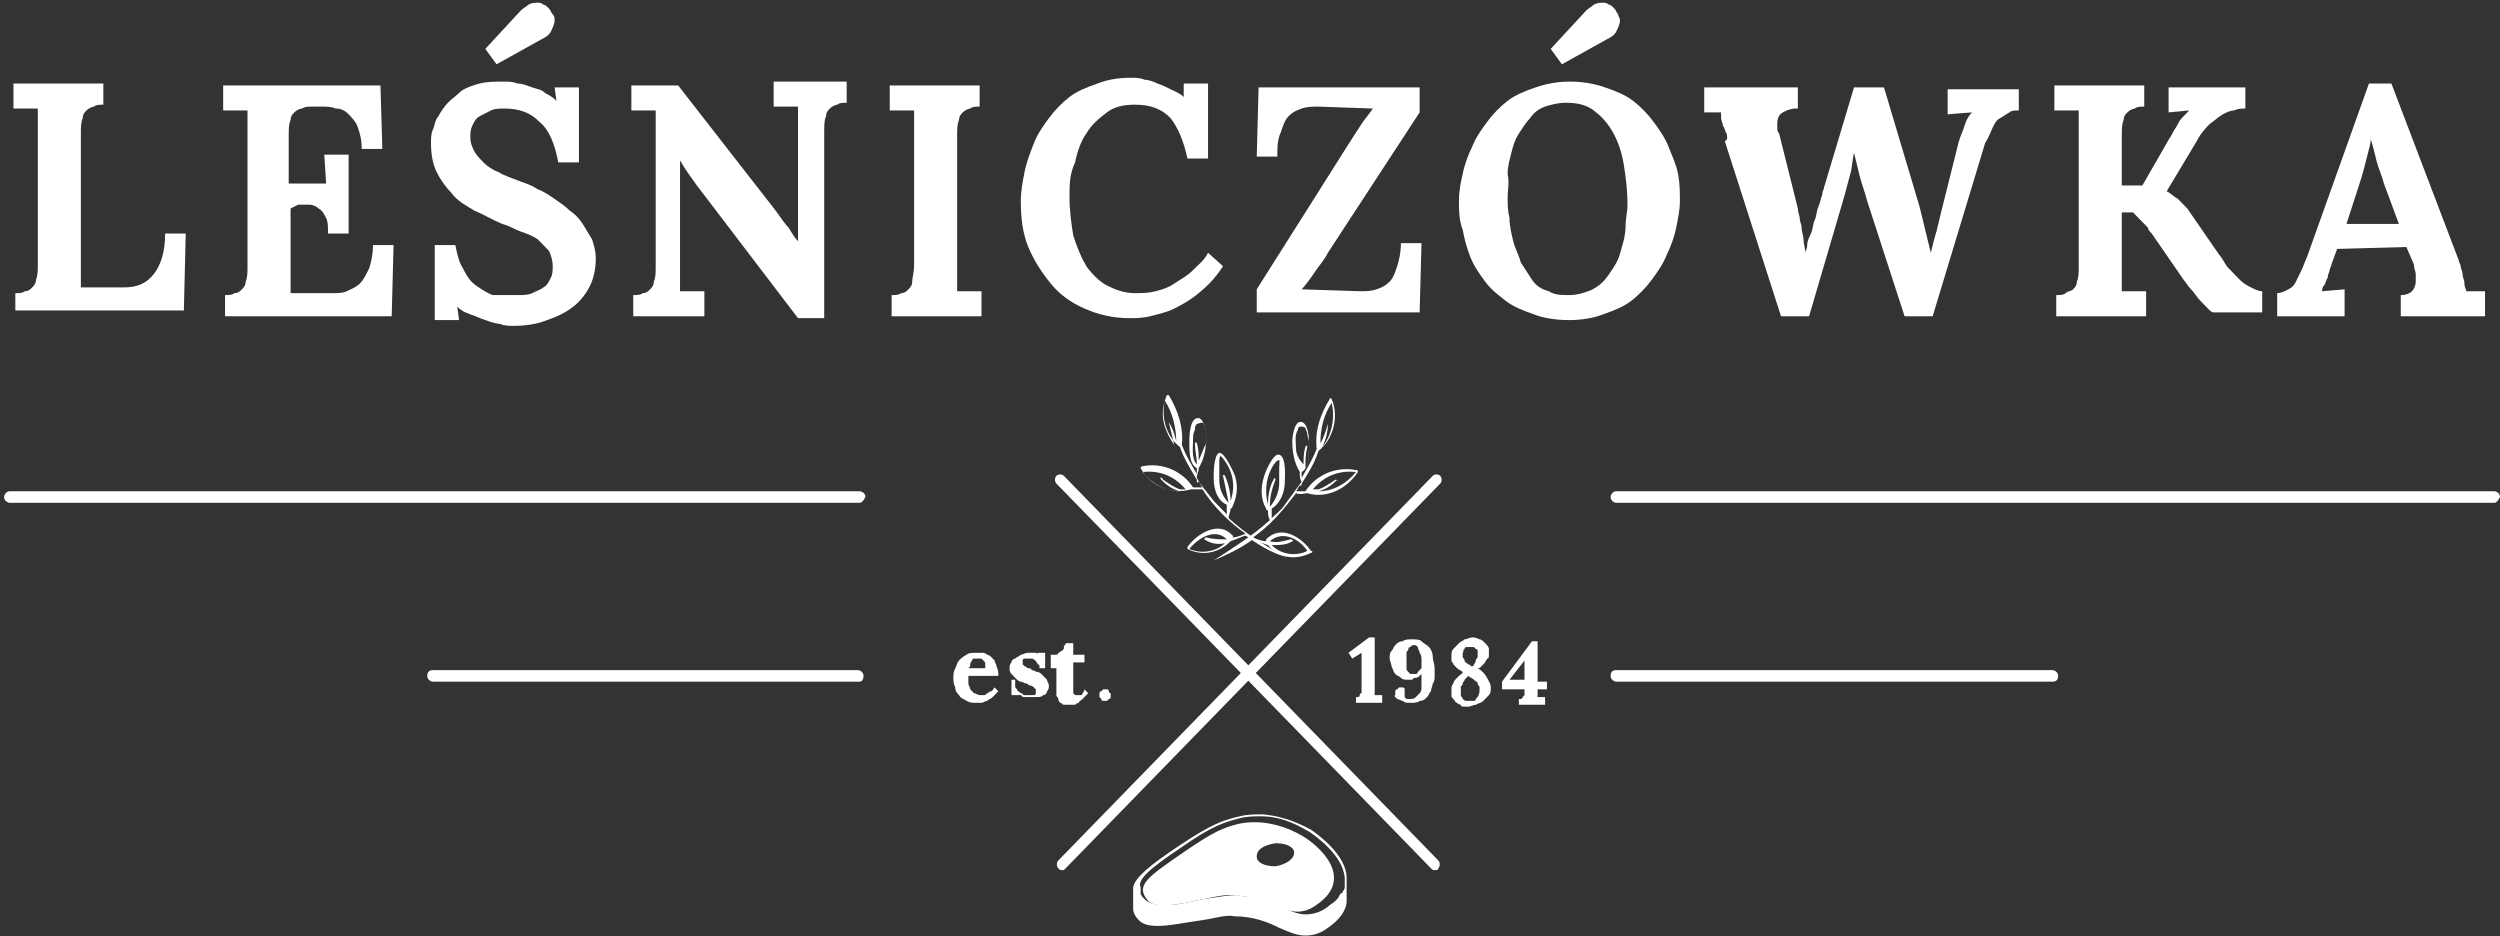 <svg width="219" height="82" viewBox="0 0 219 82" fill="none" xmlns="http://www.w3.org/2000/svg">
<rect x="0" y="0" width="219" height="82" fill="#333333" stroke="none"/>
<path d="M1.344 27.534V25.681C1.672 25.681 2 25.681 2.164 25.512C2.492 25.512 2.656 25.344 2.82 25.175C2.984 25.007 3.148 24.839 3.148 24.502C3.312 24.165 3.312 23.659 3.312 23.154V12.203C3.312 11.866 3.312 11.697 3.312 11.361C3.312 11.192 3.312 10.855 3.312 10.687C3.312 10.518 3.312 10.181 3.312 10.013C3.312 9.844 3.312 9.676 3.312 9.507H1.18V7.317H9.053V9.17C8.725 9.17 8.397 9.17 8.233 9.339C8.069 9.339 7.74 9.507 7.576 9.676C7.412 9.844 7.248 10.013 7.248 10.35C7.084 10.687 7.084 11.192 7.084 11.697V22.648C7.084 22.985 7.084 23.154 7.084 23.322C7.084 23.491 7.084 23.828 7.084 23.996C7.084 24.165 7.084 24.502 7.084 24.67C7.084 24.839 7.084 25.007 7.084 25.175H10.857C12.005 25.175 12.825 24.839 13.481 23.996C14.137 23.154 14.465 21.974 14.465 20.458H16.27L16.106 27.197H1.344V27.534Z" fill="white"/>
<path d="M25.455 18.268V22.985C25.455 23.322 25.455 23.491 25.455 23.828C25.455 23.996 25.455 24.333 25.455 24.502C25.455 24.67 25.455 25.007 25.455 25.176C25.455 25.344 25.455 25.512 25.455 25.681H29.227C29.555 25.681 30.047 25.681 30.375 25.512C30.703 25.344 31.195 25.176 31.524 24.839C31.852 24.502 32.016 24.165 32.344 23.491C32.508 22.985 32.672 22.311 32.672 21.469H34.476L34.312 27.703H19.714V25.849C20.042 25.849 20.37 25.849 20.534 25.681C20.862 25.681 21.026 25.512 21.19 25.344C21.354 25.176 21.518 25.007 21.518 24.67C21.682 24.333 21.682 23.828 21.682 23.322V12.371C21.682 12.034 21.682 11.866 21.682 11.529C21.682 11.361 21.682 11.024 21.682 10.855C21.682 10.687 21.682 10.35 21.682 10.181C21.682 10.013 21.682 9.844 21.682 9.676H19.55V7.486H33.328L33.492 13.045H31.688C31.688 12.203 31.524 11.697 31.36 11.192C31.195 10.687 30.867 10.35 30.54 10.013C30.211 9.676 29.883 9.507 29.391 9.507C29.063 9.339 28.571 9.339 28.243 9.339H27.259C26.931 9.339 26.767 9.339 26.439 9.507C26.275 9.507 25.947 9.676 25.783 9.844C25.619 10.013 25.455 10.181 25.455 10.518C25.291 10.855 25.291 11.361 25.291 11.866V16.078H28.571L28.407 13.551H30.54V20.458H28.735C28.735 19.784 28.735 19.447 28.571 19.11C28.407 18.773 28.243 18.436 27.915 18.268C27.751 18.1 27.423 17.931 27.095 17.931C26.767 17.931 26.439 17.931 26.111 17.931L25.455 18.268Z" fill="white"/>
<path d="M45.301 25.849C45.794 25.849 46.285 25.849 46.614 25.681C46.942 25.512 47.434 25.344 47.598 25.176C47.926 25.007 48.09 24.67 48.254 24.333C48.418 23.996 48.418 23.659 48.418 23.322C48.418 22.817 48.254 22.311 48.09 21.974C47.762 21.637 47.434 21.301 47.106 20.964C46.614 20.627 46.121 20.458 45.629 20.29C45.137 20.121 44.645 19.784 43.989 19.616C43.169 19.279 42.349 18.773 41.529 18.436C40.709 17.931 40.053 17.594 39.561 16.92C39.069 16.415 38.577 15.741 38.248 15.067C37.92 14.393 37.756 13.551 37.756 12.54C37.756 12.203 37.756 11.697 37.92 11.361C38.084 11.024 38.084 10.518 38.413 10.181C38.577 9.844 38.905 9.339 39.233 9.002C39.561 8.665 40.053 8.328 40.381 7.991C40.873 7.654 41.365 7.486 42.021 7.317C42.677 7.149 43.333 7.149 44.153 7.149C44.481 7.149 44.973 7.149 45.301 7.317C45.794 7.317 46.121 7.486 46.614 7.654C47.106 7.822 47.434 7.822 47.762 8.159C48.09 8.328 48.418 8.496 48.746 8.833L48.582 7.654H50.714V14.225H48.91C48.582 12.54 48.09 11.361 47.27 10.687C46.45 9.844 45.465 9.507 44.153 9.507C43.825 9.507 43.333 9.507 43.005 9.676C42.677 9.844 42.349 10.013 42.021 10.181C41.693 10.35 41.529 10.687 41.365 11.024C41.201 11.361 41.201 11.697 41.201 12.034C41.201 12.54 41.365 12.877 41.529 13.214C41.693 13.551 42.021 13.888 42.349 14.225C42.677 14.562 43.169 14.899 43.661 15.067C44.153 15.404 44.809 15.572 45.629 15.909C46.121 16.078 46.614 16.246 47.106 16.583C47.598 16.752 48.09 17.089 48.582 17.426C49.074 17.763 49.566 18.099 49.894 18.436C50.386 18.773 50.714 19.11 51.042 19.616C51.37 20.121 51.534 20.458 51.862 20.964C52.026 21.469 52.19 21.974 52.19 22.648C52.19 23.491 52.026 24.333 51.698 25.007C51.37 25.681 50.878 26.355 50.222 26.86C49.566 27.366 48.91 27.703 47.926 28.04C47.106 28.377 46.121 28.545 44.973 28.545C44.645 28.545 44.153 28.545 43.825 28.377C43.497 28.377 43.005 28.208 42.513 28.04C42.021 27.871 41.693 27.703 41.201 27.534C40.709 27.366 40.381 27.197 40.053 26.86L40.217 28.04H38.084V21.469H39.889C40.053 22.311 40.217 22.985 40.545 23.491C40.873 24.165 41.201 24.67 41.693 25.007C42.185 25.344 42.677 25.681 43.169 25.849C43.989 25.849 44.645 25.849 45.301 25.849ZM43.497 5.632L42.513 4.284L45.629 0.915C45.794 0.746 46.121 0.578 46.285 0.41C46.614 0.241 46.778 0.241 47.106 0.241C47.27 0.241 47.434 0.241 47.598 0.41C47.762 0.41 47.926 0.578 48.09 0.746C48.254 0.915 48.254 1.083 48.418 1.252C48.582 1.42 48.582 1.589 48.582 1.757C48.582 2.094 48.418 2.431 48.254 2.768C48.09 3.105 47.762 3.274 47.434 3.442L43.497 5.632Z" fill="white"/>
<path d="M72.201 27.871H69.905L61.047 16.246C60.555 15.572 60.063 14.899 59.571 14.056V22.817C59.571 23.154 59.571 23.322 59.571 23.659C59.571 23.828 59.571 24.165 59.571 24.333C59.571 24.502 59.571 24.839 59.571 25.007C59.571 25.176 59.571 25.344 59.571 25.512H61.703V27.703H55.471V25.849C55.799 25.849 56.127 25.849 56.291 25.681C56.619 25.681 56.783 25.512 56.947 25.344C57.111 25.175 57.275 25.007 57.275 24.67C57.439 24.333 57.439 23.828 57.439 23.322V12.371C57.439 12.034 57.439 11.866 57.439 11.529C57.439 11.361 57.439 11.024 57.439 10.855C57.439 10.687 57.439 10.35 57.439 10.181C57.439 10.013 57.439 9.844 57.439 9.676H55.307V7.486H59.407L67.936 18.436C68.428 19.11 68.756 19.616 69.085 19.953C69.412 20.458 69.576 20.795 69.905 21.132V12.034C69.905 11.697 69.905 11.529 69.905 11.192C69.905 10.855 69.905 10.687 69.905 10.518C69.905 10.35 69.905 10.013 69.905 9.844C69.905 9.676 69.905 9.507 69.905 9.339H67.772V7.149H74.169V9.002C73.841 9.002 73.513 9.002 73.349 9.17C73.185 9.17 72.857 9.339 72.693 9.507C72.529 9.676 72.365 9.844 72.365 10.181C72.201 10.518 72.201 11.024 72.201 11.529V27.871Z" fill="white"/>
<path d="M83.846 22.817C83.846 23.154 83.846 23.322 83.846 23.659C83.846 23.828 83.846 24.165 83.846 24.333C83.846 24.502 83.846 24.839 83.846 25.007C83.846 25.176 83.846 25.344 83.846 25.512H85.979V27.703H78.106V25.849C78.434 25.849 78.762 25.849 78.926 25.681C79.254 25.681 79.418 25.512 79.582 25.344C79.746 25.176 79.91 25.007 79.91 24.67C79.91 24.333 80.074 23.828 80.074 23.322V12.371C80.074 12.034 80.074 11.866 80.074 11.529C80.074 11.361 80.074 11.024 80.074 10.855C80.074 10.687 80.074 10.35 80.074 10.181C80.074 10.013 80.074 9.844 80.074 9.676H77.942V7.486H85.815V9.339C85.487 9.339 85.159 9.339 84.995 9.507C84.831 9.507 84.502 9.676 84.338 9.844C84.174 10.013 84.01 10.181 84.01 10.518C83.846 10.855 83.846 11.361 83.846 11.866V22.817Z" fill="white"/>
<path d="M93.688 17.257C93.688 18.436 93.852 19.616 94.016 20.627C94.344 21.638 94.672 22.48 95.164 23.322C95.656 23.996 96.312 24.67 96.968 25.007C97.624 25.344 98.444 25.681 99.428 25.681C100.085 25.681 100.577 25.681 101.233 25.512C101.889 25.344 102.381 25.176 102.873 24.839C103.365 24.502 104.021 24.165 104.513 23.659C105.005 23.154 105.497 22.817 105.825 22.143L107.137 23.322C106.481 24.333 105.825 25.007 105.005 25.681C104.185 26.355 103.529 26.692 102.873 27.029C102.217 27.366 101.397 27.534 100.741 27.703C100.085 27.871 99.428 27.871 98.936 27.871C97.46 27.871 96.148 27.534 95 27.029C93.852 26.523 92.868 25.849 92.047 24.839C91.227 23.828 90.571 22.817 90.079 21.638C89.587 20.458 89.423 19.11 89.423 17.594C89.423 16.752 89.587 15.909 89.751 15.067C89.915 14.225 90.243 13.382 90.571 12.54C90.899 11.697 91.391 11.024 91.883 10.35C92.376 9.676 93.032 9.002 93.688 8.496C94.344 7.991 95.164 7.654 96.148 7.317C96.968 6.98 97.952 6.812 99.1 6.812C99.428 6.812 99.921 6.812 100.249 6.98C100.577 6.98 101.069 7.149 101.397 7.317C101.889 7.486 102.217 7.654 102.545 7.822C102.873 7.991 103.365 8.159 103.693 8.496V7.317H105.825V13.888H104.021C103.693 12.371 103.201 11.192 102.545 10.35C101.725 9.507 100.741 9.17 99.428 9.17C98.444 9.17 97.624 9.339 96.968 9.844C96.312 10.35 95.656 10.855 95.164 11.697C94.672 12.371 94.344 13.382 94.18 14.225C93.688 15.236 93.688 16.246 93.688 17.257Z" fill="white"/>
<path d="M116.323 22.143C115.995 22.817 115.503 23.322 115.174 23.828C114.846 24.333 114.354 25.007 114.026 25.344L119.111 25.512C119.603 25.512 120.095 25.512 120.587 25.344C121.079 25.176 121.407 25.007 121.735 24.67C122.063 24.333 122.227 23.828 122.391 23.322C122.555 22.817 122.719 22.143 122.719 21.301H124.524L124.36 27.366H110.09V25.344L118.291 12.371C118.619 11.866 118.947 11.361 119.275 10.855C119.603 10.35 119.931 10.013 120.259 9.507L115.503 9.339C115.01 9.339 114.518 9.339 114.026 9.507C113.534 9.676 113.206 9.844 112.878 10.181C112.55 10.518 112.386 11.024 112.222 11.529C111.894 12.203 111.894 12.877 111.894 13.719H110.09L110.254 7.654H124.36V9.844L116.323 22.143Z" fill="white"/>
<path d="M127.804 17.594C127.804 16.752 127.968 15.909 128.132 15.235C128.296 14.393 128.624 13.551 128.952 12.877C129.28 12.034 129.772 11.361 130.264 10.687C130.757 10.013 131.413 9.339 132.069 8.833C132.725 8.328 133.545 7.991 134.529 7.654C135.513 7.317 136.497 7.149 137.481 7.149C138.63 7.149 139.614 7.317 140.598 7.654C141.582 7.991 142.402 8.328 143.058 8.833C143.714 9.339 144.37 10.013 144.862 10.687C145.354 11.361 145.846 12.034 146.175 12.877C146.503 13.719 146.831 14.393 146.995 15.235C147.159 16.078 147.159 16.92 147.159 17.594C147.159 18.436 146.995 19.11 146.831 19.953C146.667 20.795 146.339 21.637 146.011 22.311C145.682 23.154 145.19 23.828 144.698 24.502C144.206 25.175 143.55 25.849 142.894 26.355C142.238 26.86 141.418 27.197 140.434 27.534C139.614 27.871 138.466 28.04 137.481 28.04C136.333 28.04 135.185 27.871 134.365 27.534C133.381 27.197 132.561 26.86 131.905 26.355C131.249 25.849 130.593 25.344 130.1 24.67C129.608 23.996 129.116 23.322 128.788 22.48C128.46 21.637 128.296 20.964 128.132 20.121C127.804 19.279 127.804 18.436 127.804 17.594ZM132.069 17.257C132.069 17.931 132.069 18.436 132.233 19.11C132.233 19.784 132.397 20.458 132.561 21.132C132.725 21.806 133.053 22.311 133.217 22.985C133.545 23.491 133.873 23.996 134.201 24.502C134.529 25.007 135.021 25.344 135.677 25.512C136.169 25.849 136.825 25.849 137.481 25.849C138.137 25.849 138.63 25.681 139.122 25.512C139.614 25.344 140.106 25.007 140.434 24.67C140.762 24.333 141.09 23.828 141.418 23.322C141.746 22.817 141.91 22.311 142.074 21.637C142.238 21.132 142.402 20.458 142.402 19.784C142.402 19.11 142.566 18.605 142.566 17.931C142.566 16.583 142.402 15.404 142.238 14.393C142.074 13.382 141.746 12.371 141.254 11.529C140.762 10.687 140.27 10.181 139.614 9.676C138.958 9.17 138.137 9.002 137.153 9.002C136.497 9.002 135.841 9.17 135.349 9.339C134.857 9.507 134.365 9.844 134.037 10.35C133.709 10.687 133.381 11.192 133.053 11.697C132.725 12.203 132.561 12.708 132.397 13.382C132.233 14.056 132.069 14.562 132.069 15.235C132.233 16.078 132.069 16.583 132.069 17.257ZM136.825 5.632L135.841 4.284L138.958 0.915C139.122 0.746 139.45 0.578 139.614 0.41C139.942 0.241 140.106 0.241 140.434 0.241C140.598 0.241 140.762 0.241 140.926 0.41C141.09 0.41 141.254 0.578 141.418 0.746C141.582 0.915 141.582 1.083 141.746 1.252C141.746 1.42 141.91 1.589 141.91 1.757C141.91 2.094 141.746 2.431 141.582 2.768C141.418 3.105 141.09 3.274 140.762 3.442L136.825 5.632Z" fill="white"/>
<path d="M165.037 7.654L168.153 18.099C168.317 18.773 168.481 19.447 168.645 20.121C168.809 20.795 168.974 21.469 169.138 22.143C169.302 21.469 169.466 20.795 169.63 20.29C169.794 19.616 169.958 18.942 170.122 18.268L171.598 12.371C171.762 11.866 171.926 11.529 172.09 11.024C172.254 10.518 172.418 10.181 172.746 9.844L170.614 10.013V7.822H176.847V9.676C176.519 9.676 176.19 9.676 176.026 9.844C175.698 10.013 175.534 10.181 175.206 10.35C174.878 10.518 174.714 10.855 174.55 11.192C174.386 11.529 174.222 12.034 173.894 12.54L169.302 27.703H166.841L163.561 17.594C163.397 16.92 163.069 16.078 162.905 15.404C162.741 14.73 162.577 14.056 162.413 13.382C162.249 14.056 162.249 14.73 162.085 15.236C161.921 15.909 161.757 16.415 161.593 17.089L158.476 27.703H156.016L151.095 12.371C151.423 12.203 151.259 11.866 151.259 11.697C151.095 11.529 151.095 11.192 150.931 11.024C150.931 10.855 150.767 10.518 150.767 10.35C150.767 10.181 150.767 10.013 150.767 9.844H149.291V7.654H157.492V9.507H157.328C156.836 9.507 156.508 9.676 156.18 9.844C155.852 10.013 155.688 10.35 155.688 10.855C155.688 11.024 155.688 11.192 155.688 11.192C155.688 11.361 155.688 11.529 155.852 11.697L157.492 18.268C157.492 18.605 157.656 18.942 157.656 19.11C157.656 19.447 157.82 19.616 157.82 19.953C157.82 20.29 157.984 20.627 157.984 20.964C157.984 21.301 158.148 21.806 158.148 22.143C158.148 21.974 158.312 21.806 158.312 21.469C158.312 21.132 158.476 20.795 158.64 20.458C158.804 20.121 158.804 19.616 158.968 19.279C159.132 18.942 159.132 18.436 159.296 18.099C159.46 17.763 159.46 17.426 159.624 17.089C159.624 16.752 159.788 16.583 159.788 16.415L162.413 7.654H165.037Z" fill="white"/>
<path d="M185.704 16.246H187.672L189.804 12.54C189.968 12.203 190.132 12.034 190.296 11.697C190.46 11.361 190.624 11.192 190.788 10.855C190.952 10.518 191.116 10.35 191.28 10.181C191.445 10.013 191.609 9.844 191.773 9.676L189.968 9.844V7.654H196.693V9.507C196.365 9.507 196.037 9.507 195.709 9.676C195.381 9.676 195.053 9.844 194.725 10.013C194.397 10.181 194.069 10.518 193.577 10.855C193.249 11.192 192.757 11.697 192.429 12.371L189.804 16.752C190.132 16.92 190.46 17.257 190.788 17.426C191.116 17.763 191.28 17.931 191.609 18.268L194.397 22.311C194.725 22.648 194.889 23.154 195.217 23.491C195.545 23.828 195.873 24.165 196.201 24.502C196.529 24.839 196.857 25.007 197.185 25.176C197.513 25.344 197.841 25.512 198.169 25.512V27.366H193.905C193.741 27.366 193.577 27.197 193.413 27.029C193.249 26.86 192.921 26.523 192.757 26.355C192.429 26.018 192.265 25.681 191.937 25.344C191.609 25.007 191.445 24.67 191.28 24.502L188.492 20.458C188.328 20.29 188.164 20.121 188.164 19.953C188 19.784 187.836 19.616 187.672 19.447C187.508 19.279 187.344 19.11 187.18 18.942C187.016 18.773 186.852 18.605 186.852 18.605H185.868V22.817C185.868 23.154 185.868 23.322 185.868 23.659C185.868 23.828 185.868 24.165 185.868 24.333C185.868 24.502 185.868 24.839 185.868 25.007C185.868 25.176 185.868 25.344 185.868 25.512H188V27.703H180.127V25.849C180.455 25.849 180.783 25.849 180.947 25.681C181.111 25.512 181.439 25.512 181.603 25.344C181.767 25.176 181.931 25.007 181.931 24.67C182.095 24.333 182.095 23.828 182.095 23.322V12.371C182.095 12.034 182.095 11.866 182.095 11.529C182.095 11.192 182.095 11.024 182.095 10.855C182.095 10.687 182.095 10.35 182.095 10.181C182.095 10.013 182.095 9.844 182.095 9.676H179.963V7.486H187.836V9.339C187.508 9.339 187.18 9.339 187.016 9.507C186.852 9.507 186.524 9.676 186.36 9.844C186.196 10.013 186.032 10.181 186.032 10.518C185.868 10.855 185.868 11.361 185.868 11.866V16.246H185.704Z" fill="white"/>
<path d="M210.799 21.637L204.73 21.806L204.238 23.154C204.238 23.322 204.074 23.491 204.074 23.659C204.074 23.828 203.91 23.996 203.91 24.333C203.746 24.502 203.746 24.839 203.582 25.007C203.418 25.175 203.418 25.344 203.418 25.512L205.386 25.344V27.703H199.482V25.681C199.81 25.681 200.138 25.512 200.466 25.344C200.794 25.175 200.958 25.007 201.122 24.67C201.286 24.333 201.45 23.996 201.614 23.659C201.778 23.322 201.942 22.817 202.106 22.48L207.519 7.317H209.487L215.392 22.817C215.392 22.985 215.556 23.154 215.556 23.322C215.556 23.491 215.72 23.828 215.72 23.996C215.72 24.333 215.884 24.502 215.884 24.839C215.884 25.175 216.048 25.344 216.048 25.512H217.688V27.703H210.307V25.849C210.799 25.849 211.127 25.681 211.291 25.512C211.455 25.344 211.619 25.007 211.619 24.67C211.619 24.502 211.619 24.333 211.619 23.996C211.619 23.828 211.455 23.491 211.455 23.154L210.799 21.637ZM205.55 19.616H210.143L208.831 16.078C208.667 15.404 208.339 14.73 208.175 14.056C208.011 13.382 207.847 12.708 207.683 12.203C207.683 12.54 207.519 13.045 207.355 13.719C207.191 14.393 207.027 15.067 206.698 16.078L205.55 19.616Z" fill="white"/>
<path d="M117.963 76.898C117.963 74.876 115.339 73.023 114.846 72.686C114.19 72.349 112.714 71.507 110.582 71.338C109.926 71.338 109.27 71.338 108.614 71.507C107.137 71.844 106.153 72.18 103.365 74.034C100.577 75.887 99.428 76.898 99.264 77.74V77.909V79.593C99.264 79.93 99.428 80.267 99.757 80.604C100.085 80.941 100.577 81.11 101.397 81.11C102.545 81.11 104.021 80.773 105.333 80.604C106.481 80.436 107.466 80.099 108.122 80.267C109.762 80.267 111.074 80.773 112.058 81.278C112.878 81.615 113.534 81.952 114.354 81.952C115.01 81.952 115.667 81.784 116.323 81.278C117.307 80.604 117.963 79.762 117.963 78.919V76.898C117.963 77.066 117.963 77.066 117.963 76.898C117.799 77.066 117.963 77.066 117.963 76.898ZM103.529 74.202C106.153 72.349 107.301 72.012 108.614 71.675C109.27 71.507 109.926 71.507 110.418 71.507C112.55 71.507 114.026 72.517 114.682 72.854C115.175 73.191 117.635 74.876 117.799 76.898C117.799 77.066 117.799 77.235 117.799 77.403C117.799 77.572 117.799 77.572 117.799 77.74C117.799 77.909 117.635 78.077 117.635 78.077C117.635 78.077 117.635 78.246 117.471 78.246C117.307 78.414 117.307 78.582 117.143 78.751L116.979 78.919C116.815 79.088 116.487 79.256 116.323 79.425C115.667 79.93 115.01 80.099 114.354 80.099C113.698 80.099 112.878 79.762 112.222 79.425C111.402 79.088 110.582 78.751 109.434 78.582C109.106 78.582 108.614 78.414 108.286 78.414C107.63 78.414 106.645 78.582 105.497 78.751C104.513 78.919 103.365 79.256 102.545 79.256C102.217 79.256 101.889 79.256 101.725 79.256C101.069 79.256 100.577 79.088 100.249 78.751C100.085 78.582 99.921 78.414 99.921 78.246V78.077C99.921 77.909 99.921 77.74 99.921 77.74C99.593 77.066 100.741 76.055 103.529 74.202Z" fill="white"/>
<path d="M107.958 78.414C111.566 78.583 113.042 80.941 115.339 79.257C118.783 76.898 115.503 74.034 114.026 73.191C112.878 72.517 110.746 71.675 108.45 72.18C107.137 72.517 106.317 72.854 103.857 74.539C100.413 76.898 99.428 77.572 100.577 78.919C101.725 80.099 106.317 78.246 107.958 78.414ZM111.73 73.865C112.714 73.865 113.37 74.202 113.37 74.708C113.37 75.213 112.714 75.719 111.73 75.887C110.746 75.887 110.09 75.55 110.09 75.045C110.09 74.371 110.746 74.034 111.73 73.865Z" fill="white"/>
<path d="M106.317 49.099C107.465 48.594 108.614 48.088 109.762 47.246C110.09 47.414 110.582 47.583 111.074 47.751C112.058 48.931 113.534 49.099 114.846 48.425C115.01 48.425 115.01 48.257 114.846 48.257C114.026 47.078 112.222 45.898 110.91 47.246V47.414C110.582 47.414 110.09 47.246 109.762 47.078C111.238 46.067 112.386 44.719 113.534 43.203C113.862 43.371 114.354 43.203 114.518 43.203C116.159 43.708 117.963 42.866 118.947 41.349C118.947 41.181 118.947 41.181 118.783 41.181C117.143 40.844 115.339 41.518 114.354 43.034C114.026 43.034 113.698 43.034 113.534 43.034C113.698 42.866 113.698 42.697 113.862 42.529H114.026C114.026 42.529 114.026 42.529 114.026 42.36C114.682 41.349 115.174 40.507 115.503 39.496C116.815 38.485 117.307 36.463 116.651 34.947C116.651 34.947 116.487 34.779 116.487 34.947C115.667 36.295 115.175 37.643 115.339 39.328C115.01 40.17 114.518 41.012 114.026 41.855C114.026 41.686 114.026 41.518 114.026 41.349C114.682 41.012 114.682 39.664 114.682 39.159C114.682 38.654 114.682 37.137 114.026 36.969C113.37 36.8 113.206 38.317 113.206 38.654C113.206 39.664 113.37 40.507 113.862 41.349C113.862 41.686 113.862 42.023 114.026 42.192C113.534 42.866 113.042 43.539 112.55 44.213C112.222 44.719 111.73 45.056 111.402 45.393C111.402 45.056 111.402 44.887 111.402 44.55C112.222 44.045 112.55 43.034 112.55 42.192C112.55 41.855 112.714 40.002 112.058 39.833C111.566 39.664 110.91 41.181 110.746 41.686C110.418 42.697 110.418 43.708 110.91 44.55C110.91 44.719 111.074 44.719 111.074 44.719C111.074 45.056 111.074 45.224 111.238 45.561C109.762 46.909 108.122 47.92 106.317 49.099C106.153 48.931 106.317 49.099 106.317 49.099ZM111.074 44.213C110.746 43.034 110.91 41.518 111.73 40.507C112.222 40.002 112.058 40.507 112.058 41.012C112.058 41.518 112.058 41.855 112.058 42.36C112.058 43.034 111.73 43.876 111.238 44.382C111.238 43.539 111.402 42.866 111.73 42.023C111.73 41.855 111.566 41.855 111.566 42.023C111.238 42.529 111.074 43.371 111.074 44.213ZM113.534 39.328C113.534 38.822 113.37 38.148 113.698 37.643C113.698 37.306 114.026 37.306 114.354 37.474C114.354 37.643 114.518 37.811 114.518 37.98C114.518 38.317 114.682 38.485 114.682 38.822C114.682 39.328 114.682 40.507 114.354 41.012C114.354 40.338 114.354 39.833 114.518 39.159C114.518 38.991 114.354 38.991 114.354 39.159C114.19 39.664 114.19 40.17 114.19 40.675C113.698 40.17 113.534 39.664 113.534 39.328ZM116.323 37.137C116.159 37.643 115.995 38.317 115.667 38.822C115.667 37.474 115.995 36.295 116.651 35.284C116.979 36.632 116.651 38.148 115.831 39.159C116.159 38.485 116.323 37.811 116.323 37.137C116.487 37.137 116.323 37.137 116.323 37.137ZM116.979 42.023C116.487 42.36 115.995 42.697 115.503 42.866C115.503 42.866 115.339 42.866 115.01 42.866C115.995 41.686 117.307 41.181 118.783 41.349C117.963 42.36 116.815 43.034 115.503 43.034C116.159 42.866 116.651 42.529 117.143 42.023C117.307 42.192 117.143 42.023 116.979 42.023ZM111.402 47.751C112.058 47.751 112.714 47.751 113.206 47.414C113.37 47.414 113.206 47.246 113.042 47.246C112.386 47.414 111.894 47.583 111.238 47.414C112.386 46.404 113.862 47.246 114.518 48.257C113.534 48.762 112.222 48.594 111.402 47.751Z" fill="white"/>
<path d="M112.55 48.762C110.746 47.751 109.106 46.74 107.63 45.393C107.63 45.056 107.794 44.887 107.794 44.55C107.794 44.55 107.958 44.55 107.958 44.382C108.45 43.371 108.45 42.36 108.122 41.518C107.958 41.181 107.301 39.664 106.809 39.664C106.317 39.833 106.317 41.518 106.317 41.855C106.317 42.865 106.645 43.876 107.466 44.213C107.466 44.382 107.466 44.719 107.466 45.056C107.137 44.719 106.645 44.213 106.317 43.876C105.825 43.203 105.169 42.529 104.841 41.855C104.841 41.518 105.005 41.349 105.005 41.012C105.497 40.17 105.661 39.328 105.661 38.317C105.661 37.98 105.497 36.463 104.841 36.632C104.185 36.8 104.185 38.317 104.185 38.822C104.185 39.496 104.185 40.675 104.841 41.012C104.841 41.181 104.841 41.349 104.841 41.518C104.349 40.675 103.857 39.833 103.529 38.991C103.693 37.474 103.201 35.958 102.381 34.61H102.217C101.561 36.127 102.053 38.148 103.365 39.159C103.693 40.17 104.349 41.181 104.841 42.023C104.841 42.023 104.841 42.023 104.841 42.192C104.841 42.192 104.841 42.36 105.005 42.192C105.169 42.36 105.169 42.529 105.333 42.697C105.169 42.697 104.841 42.697 104.513 42.697C103.529 41.181 101.725 40.507 100.085 40.844C99.921 40.844 99.921 41.012 99.921 41.012C100.741 42.529 102.545 43.371 104.349 42.865C104.513 42.865 105.005 42.865 105.333 42.865C106.317 44.382 107.63 45.73 109.106 46.74C108.778 46.909 108.286 47.078 107.958 47.078C107.958 47.078 108.122 46.909 107.958 46.909C106.809 45.561 104.841 46.74 104.021 47.92C104.021 48.088 104.021 48.088 104.021 48.088C105.333 48.762 106.809 48.425 107.794 47.414C108.286 47.246 108.614 47.078 109.106 46.909C110.254 47.751 111.402 48.425 112.55 48.762C112.714 48.762 112.55 48.931 112.55 48.762ZM107.301 41.686C107.301 41.518 106.973 41.686 107.137 41.686C107.301 42.529 107.466 43.203 107.63 44.045C107.137 43.539 106.809 42.865 106.809 42.023C106.809 41.518 106.809 41.181 106.809 40.675C106.809 40.17 106.809 39.664 107.137 40.17C107.958 41.181 108.286 42.529 107.794 43.876C107.794 43.203 107.63 42.36 107.301 41.686ZM105.005 40.338C105.005 39.833 105.005 39.328 104.841 38.822C104.841 38.654 104.677 38.822 104.677 38.822C104.677 39.496 104.841 40.001 104.841 40.675C104.349 40.17 104.513 39.159 104.513 38.485C104.513 38.148 104.513 37.98 104.677 37.643C104.677 37.474 104.677 37.306 104.841 37.137C105.333 36.969 105.497 36.969 105.497 37.306C105.661 37.643 105.661 38.485 105.661 38.822C105.333 39.496 105.169 40.001 105.005 40.338ZM102.381 36.969C102.545 37.643 102.709 38.317 102.873 38.991C102.053 37.811 101.561 36.463 102.053 35.116C102.709 36.127 103.037 37.474 103.037 38.654C102.873 37.98 102.709 37.474 102.381 36.969C102.545 36.969 102.381 36.969 102.381 36.969ZM101.725 42.023C102.217 42.529 102.709 42.865 103.365 43.034C102.053 43.034 100.905 42.36 100.085 41.349C101.561 41.181 102.873 41.686 103.857 42.865C103.529 42.865 103.365 42.865 103.365 42.865C102.873 42.697 102.381 42.36 101.889 42.023C101.725 41.686 101.561 41.855 101.725 42.023ZM104.185 48.088C105.005 47.077 106.481 46.235 107.466 47.246C106.809 47.246 106.317 47.246 105.661 47.078C105.497 47.078 105.497 47.246 105.497 47.246C105.989 47.583 106.645 47.751 107.301 47.583C106.645 48.257 105.333 48.594 104.185 48.088Z" fill="white"/>
<path d="M75.317 44.045H0.852C0.688 44.045 0.359 43.876 0.359 43.539C0.359 43.371 0.524 43.034 0.852 43.034H75.317C75.481 43.034 75.809 43.203 75.809 43.539C75.645 43.876 75.481 44.045 75.317 44.045Z" fill="white"/>
<path d="M218.508 44.045H141.582C141.418 44.045 141.09 43.876 141.09 43.539C141.09 43.371 141.254 43.034 141.582 43.034H218.508C218.672 43.034 219 43.203 219 43.539C218.836 43.876 218.672 44.045 218.508 44.045Z" fill="white"/>
<path d="M75.317 59.713H37.92C37.756 59.713 37.428 59.545 37.428 59.208C37.428 58.871 37.592 58.702 37.92 58.702H75.153C75.317 58.702 75.645 58.871 75.645 59.208C75.645 59.545 75.481 59.713 75.317 59.713Z" fill="white"/>
<path d="M179.799 59.713H141.582C141.418 59.713 141.09 59.545 141.09 59.208C141.09 58.871 141.254 58.702 141.582 58.702H179.799C179.963 58.702 180.291 58.871 180.291 59.208C180.291 59.545 180.127 59.713 179.799 59.713Z" fill="white"/>
<path d="M93.032 76.224C92.868 76.224 92.868 76.224 92.704 76.055C92.54 75.887 92.54 75.55 92.704 75.382L125.508 41.686C125.672 41.518 126 41.518 126.164 41.686C126.328 41.855 126.328 42.192 126.164 42.36L93.36 76.055C93.196 76.224 93.196 76.224 93.032 76.224Z" fill="white"/>
<path d="M125.672 76.224C125.508 76.224 125.508 76.224 125.344 76.055L92.54 42.36C92.376 42.192 92.376 41.855 92.54 41.686C92.704 41.518 93.032 41.518 93.196 41.686L126 75.382C126.164 75.55 126.164 75.887 126 76.055C126 76.224 125.836 76.224 125.672 76.224Z" fill="white"/>
<path d="M87.455 59.208H84.831C84.831 59.376 84.831 59.713 84.831 59.882C84.831 60.05 84.995 60.219 84.995 60.387C85.159 60.556 85.159 60.556 85.323 60.724C85.487 60.724 85.651 60.892 85.815 60.892C85.815 60.892 85.979 60.892 86.143 60.892C86.307 60.892 86.307 60.892 86.471 60.724C86.635 60.724 86.635 60.556 86.799 60.556C86.963 60.556 86.963 60.387 87.127 60.219L87.455 60.556C87.291 60.724 87.127 60.892 86.963 61.061C86.799 61.23 86.635 61.23 86.471 61.398C86.307 61.398 86.143 61.566 85.979 61.566C85.815 61.566 85.651 61.566 85.487 61.566C85.159 61.566 84.995 61.566 84.666 61.398C84.502 61.23 84.174 61.23 84.01 60.892C83.846 60.724 83.682 60.556 83.682 60.219C83.518 59.882 83.518 59.713 83.518 59.376C83.518 59.039 83.518 58.871 83.682 58.534C83.846 58.197 83.846 58.028 84.01 57.86C84.174 57.691 84.338 57.523 84.666 57.355C84.831 57.186 85.159 57.186 85.487 57.186C85.651 57.186 85.815 57.186 85.979 57.186C86.143 57.186 86.307 57.186 86.471 57.355C86.635 57.355 86.799 57.523 86.799 57.523C86.963 57.691 86.963 57.691 87.127 57.86C87.127 58.028 87.291 58.197 87.291 58.365C87.455 58.702 87.455 58.871 87.455 59.208ZM85.651 57.691C85.487 57.691 85.487 57.691 85.323 57.691C85.159 57.691 85.159 57.86 85.159 57.86C85.159 57.86 84.995 58.028 84.995 58.197C84.995 58.365 84.995 58.365 84.831 58.534H86.307C86.307 58.365 86.307 58.197 86.307 58.197C86.307 58.028 86.307 58.028 86.143 57.86L85.979 57.691C85.815 57.691 85.815 57.691 85.651 57.691Z" fill="white"/>
<path d="M88.931 60.05C88.931 60.219 88.931 60.219 89.095 60.387C89.095 60.556 89.259 60.556 89.423 60.724C89.587 60.724 89.587 60.892 89.751 60.892C89.915 60.892 90.079 60.892 90.243 60.892H90.407H90.571C90.571 60.892 90.735 60.892 90.735 60.724V60.556V60.387L90.571 60.219C90.571 60.219 90.407 60.05 90.243 60.05C90.079 60.05 90.079 59.882 89.915 59.882C89.751 59.882 89.587 59.713 89.423 59.713C89.259 59.713 89.095 59.545 88.931 59.376C88.767 59.208 88.767 59.208 88.603 59.039C88.439 58.871 88.439 58.702 88.439 58.534C88.439 58.365 88.439 58.197 88.603 58.028C88.603 57.86 88.767 57.691 88.931 57.691C89.095 57.523 89.259 57.523 89.423 57.355C89.587 57.355 89.751 57.186 90.079 57.186H90.243C90.407 57.186 90.407 57.186 90.571 57.186H90.735C90.735 57.186 90.899 57.186 90.899 57.355V57.186H91.555V58.534H91.063C91.063 58.365 91.063 58.197 90.899 58.197C90.899 58.028 90.735 58.028 90.735 57.86C90.571 57.86 90.571 57.691 90.407 57.691C90.243 57.691 90.079 57.691 90.079 57.691H89.915H89.751C89.751 57.691 89.587 57.691 89.587 57.86V58.028C89.587 58.197 89.587 58.197 89.587 58.197L89.751 58.365C89.915 58.365 89.915 58.534 90.079 58.534C90.243 58.534 90.243 58.534 90.407 58.702C90.571 58.702 90.735 58.871 90.899 58.871C91.063 58.871 91.227 59.039 91.391 59.208C91.555 59.376 91.555 59.376 91.719 59.545C91.719 59.713 91.883 59.882 91.883 60.05C91.883 60.219 91.883 60.387 91.719 60.556C91.719 60.724 91.555 60.892 91.391 60.892C91.227 61.061 91.063 61.061 90.899 61.061C90.735 61.061 90.571 61.061 90.407 61.061C90.243 61.061 90.243 61.061 90.079 61.061C89.915 61.061 89.915 61.061 89.751 61.061C89.587 61.061 89.587 61.061 89.423 60.892C89.259 60.892 89.259 60.892 89.259 60.724V60.892H88.603V59.545H88.931V60.05Z" fill="white"/>
<path d="M92.376 57.355C92.54 57.355 92.704 57.355 92.704 57.186C92.868 57.186 92.868 57.018 93.032 57.018C93.196 56.849 93.196 56.849 93.196 56.681C93.196 56.512 93.36 56.512 93.36 56.344H94.016V57.355H95V58.028H94.016C94.016 58.365 94.016 58.702 94.016 59.039C94.016 59.208 94.016 59.545 94.016 59.713C94.016 59.882 94.016 60.05 94.016 60.05V60.219C94.016 60.387 94.016 60.387 94.016 60.556C94.016 60.724 94.016 60.724 94.016 60.724L94.18 60.892H94.344C94.344 60.892 94.344 60.892 94.508 60.892H94.672C94.672 60.892 94.836 60.892 94.836 60.724C94.836 60.724 95 60.556 95 60.387L95.328 60.724C95.164 60.892 95 61.061 94.836 61.23C94.672 61.398 94.508 61.398 94.508 61.566C94.344 61.566 94.18 61.735 94.18 61.735C94.016 61.735 94.016 61.735 93.852 61.735C93.688 61.735 93.688 61.735 93.524 61.735C93.36 61.735 93.36 61.735 93.196 61.735C93.032 61.735 93.032 61.566 92.868 61.566C92.868 61.566 92.704 61.398 92.704 61.23C92.704 61.061 92.54 61.061 92.54 60.892C92.54 60.724 92.54 60.556 92.54 60.387V58.534H92.047V57.355H92.376Z" fill="white"/>
<path d="M97.296 60.892C97.296 61.061 97.296 61.061 97.296 61.061C97.296 61.061 97.296 61.23 97.132 61.23L96.968 61.398H96.804C96.64 61.398 96.64 61.398 96.64 61.398C96.64 61.398 96.476 61.398 96.476 61.23L96.312 61.061V60.892C96.312 60.724 96.312 60.724 96.312 60.724C96.312 60.724 96.312 60.556 96.476 60.556L96.64 60.387H96.804H96.968C96.968 60.387 97.132 60.387 97.132 60.556C97.132 60.724 97.296 60.724 97.296 60.724C97.296 60.724 97.296 60.724 97.296 60.892Z" fill="white"/>
<path d="M118.455 57.691L118.127 57.186L119.931 55.838H120.423V60.219V60.387V60.556V60.724V60.892H121.079V61.566H118.783V61.061C118.947 61.061 118.947 61.061 118.947 61.061C118.947 61.061 119.111 61.061 119.111 60.892C119.111 60.892 119.111 60.724 119.275 60.724C119.275 60.556 119.275 60.556 119.275 60.387V57.186L118.455 57.691Z" fill="white"/>
<path d="M122.227 60.724V60.556C122.227 60.556 122.227 60.387 122.391 60.387L122.555 60.219H122.719C122.883 60.219 122.883 60.219 122.883 60.219C122.883 60.219 123.048 60.219 123.048 60.387V60.556V60.724C123.048 60.724 123.048 60.724 123.048 60.892C123.048 60.892 123.048 60.892 123.048 61.061L123.212 61.23C123.212 61.23 123.376 61.23 123.54 61.23C123.704 61.23 123.868 61.23 124.032 61.061C124.196 60.892 124.196 60.892 124.36 60.724C124.524 60.556 124.524 60.387 124.524 60.05C124.524 59.882 124.524 59.545 124.524 59.376V59.208C124.524 59.208 124.524 59.208 124.524 59.039L124.36 59.208C124.36 59.208 124.196 59.376 124.032 59.376C123.868 59.376 123.868 59.376 123.704 59.545C123.54 59.545 123.54 59.545 123.376 59.545C123.048 59.545 122.883 59.545 122.719 59.376C122.555 59.208 122.391 59.208 122.227 59.039C122.063 58.871 122.063 58.702 121.899 58.365C121.899 58.197 121.735 57.86 121.735 57.691C121.735 57.355 121.735 57.186 121.899 57.018C122.063 56.849 122.063 56.681 122.227 56.512C122.391 56.344 122.555 56.175 122.883 56.175C123.048 56.007 123.376 56.007 123.704 56.007C124.032 56.007 124.36 56.007 124.524 56.175C124.688 56.344 125.016 56.512 125.18 56.681C125.344 56.849 125.508 57.186 125.508 57.523C125.508 57.86 125.672 58.197 125.672 58.534C125.672 58.702 125.672 58.871 125.672 59.208C125.672 59.376 125.672 59.713 125.508 59.882C125.508 60.05 125.344 60.387 125.344 60.556C125.18 60.724 125.18 60.892 125.016 61.061C124.852 61.23 124.688 61.398 124.36 61.398C124.196 61.566 123.868 61.566 123.54 61.566C123.212 61.566 123.048 61.566 122.883 61.398C122.719 61.398 122.555 61.23 122.391 61.23C122.227 61.061 122.227 61.061 122.063 60.892C122.227 61.061 122.227 60.892 122.227 60.724ZM123.868 59.039C124.032 59.039 124.032 59.039 124.032 59.039C124.032 59.039 124.196 59.039 124.196 58.871L124.36 58.702L124.524 58.534C124.524 58.197 124.524 58.028 124.524 57.86C124.524 57.691 124.524 57.355 124.36 57.186C124.36 57.018 124.196 56.849 124.196 56.681C124.032 56.512 124.032 56.512 123.868 56.512C123.704 56.512 123.704 56.512 123.54 56.681C123.376 56.681 123.376 56.849 123.376 56.849C123.376 57.017 123.212 57.018 123.212 57.186C123.212 57.355 123.212 57.523 123.212 57.523C123.212 57.523 123.212 57.691 123.212 57.86C123.212 58.028 123.212 58.028 123.212 58.197C123.212 58.365 123.212 58.365 123.212 58.534C123.212 58.702 123.212 58.702 123.376 58.871L123.54 59.039C123.704 59.039 123.868 59.039 123.868 59.039Z" fill="white"/>
<path d="M130.428 57.355C130.428 57.523 130.428 57.691 130.264 57.691C130.264 57.86 130.1 57.86 130.1 58.028C129.936 58.197 129.936 58.197 129.772 58.365C129.608 58.534 129.608 58.534 129.444 58.534C129.772 58.702 130.1 59.039 130.264 59.376C130.428 59.713 130.593 59.882 130.593 60.219C130.593 60.556 130.593 60.724 130.428 60.892C130.264 61.061 130.1 61.229 129.936 61.398C129.772 61.566 129.608 61.566 129.28 61.735C129.116 61.735 128.788 61.903 128.624 61.903C128.46 61.903 128.296 61.903 128.296 61.903C128.132 61.903 127.968 61.903 127.968 61.735C127.804 61.735 127.64 61.566 127.64 61.566C127.476 61.566 127.476 61.398 127.312 61.229C127.148 61.061 127.148 61.061 127.148 60.892C127.148 60.724 127.148 60.556 127.148 60.387C127.148 60.219 127.148 60.05 127.312 59.882C127.312 59.713 127.476 59.545 127.476 59.545C127.64 59.376 127.64 59.376 127.804 59.208C127.968 59.039 128.132 59.039 128.132 58.871C127.968 58.702 127.804 58.702 127.64 58.534C127.476 58.365 127.476 58.365 127.312 58.197C127.312 58.028 127.148 58.029 127.148 57.86C127.148 57.691 127.148 57.691 127.148 57.523C127.148 57.186 127.148 57.018 127.312 56.849C127.476 56.681 127.64 56.512 127.804 56.344C127.968 56.175 128.132 56.175 128.296 56.007C128.46 56.007 128.788 55.838 128.952 55.838C129.116 55.838 129.28 55.838 129.608 56.007C129.772 56.007 129.936 56.175 130.1 56.344C130.264 56.512 130.428 56.681 130.428 56.849C130.428 56.849 130.428 57.018 130.428 57.355ZM129.608 60.556C129.608 60.387 129.608 60.387 129.608 60.219C129.608 60.05 129.444 60.05 129.444 59.882C129.444 59.713 129.28 59.713 129.116 59.545C128.952 59.376 128.788 59.376 128.624 59.208C128.46 59.376 128.46 59.376 128.296 59.545C128.296 59.713 128.132 59.713 128.132 59.882C128.132 60.05 127.968 60.05 127.968 60.219C127.968 60.387 127.968 60.387 127.968 60.556C127.968 60.724 127.968 60.724 127.968 60.892C127.968 61.061 128.132 61.061 128.132 61.229C128.132 61.229 128.296 61.398 128.46 61.398C128.624 61.398 128.624 61.398 128.788 61.398C128.952 61.398 128.952 61.398 129.116 61.398C129.28 61.398 129.28 61.229 129.28 61.229L129.444 61.061C129.608 60.724 129.608 60.556 129.608 60.556ZM128.132 57.186C128.132 57.355 128.132 57.355 128.132 57.523C128.132 57.691 128.296 57.691 128.296 57.86C128.296 58.029 128.46 58.028 128.624 58.197C128.788 58.197 128.788 58.365 128.952 58.365C129.116 58.365 129.116 58.197 129.116 58.197C129.116 58.197 129.28 58.029 129.28 57.86C129.28 57.691 129.444 57.691 129.444 57.523C129.444 57.355 129.444 57.355 129.444 57.355C129.444 57.186 129.444 57.186 129.444 57.018C129.444 56.849 129.28 56.849 129.28 56.849L129.116 56.681C128.952 56.681 128.952 56.681 128.788 56.681C128.624 56.681 128.624 56.681 128.46 56.681C128.296 56.681 128.296 56.849 128.296 56.849L128.132 57.018C128.296 57.018 128.132 57.186 128.132 57.186Z" fill="white"/>
<path d="M134.693 60.219C134.693 60.387 134.693 60.556 134.693 60.556V60.724V60.892V61.061H135.349V61.735H133.053V61.23C133.217 61.23 133.217 61.23 133.217 61.23C133.217 61.23 133.381 61.229 133.381 61.061L133.545 60.892C133.545 60.724 133.545 60.724 133.545 60.556V60.387H131.577V59.713L134.201 56.175H134.693V59.713H135.513V60.387H134.693V60.219ZM132.233 59.545H133.545V57.86L132.233 59.545Z" fill="white"/>
</svg>
